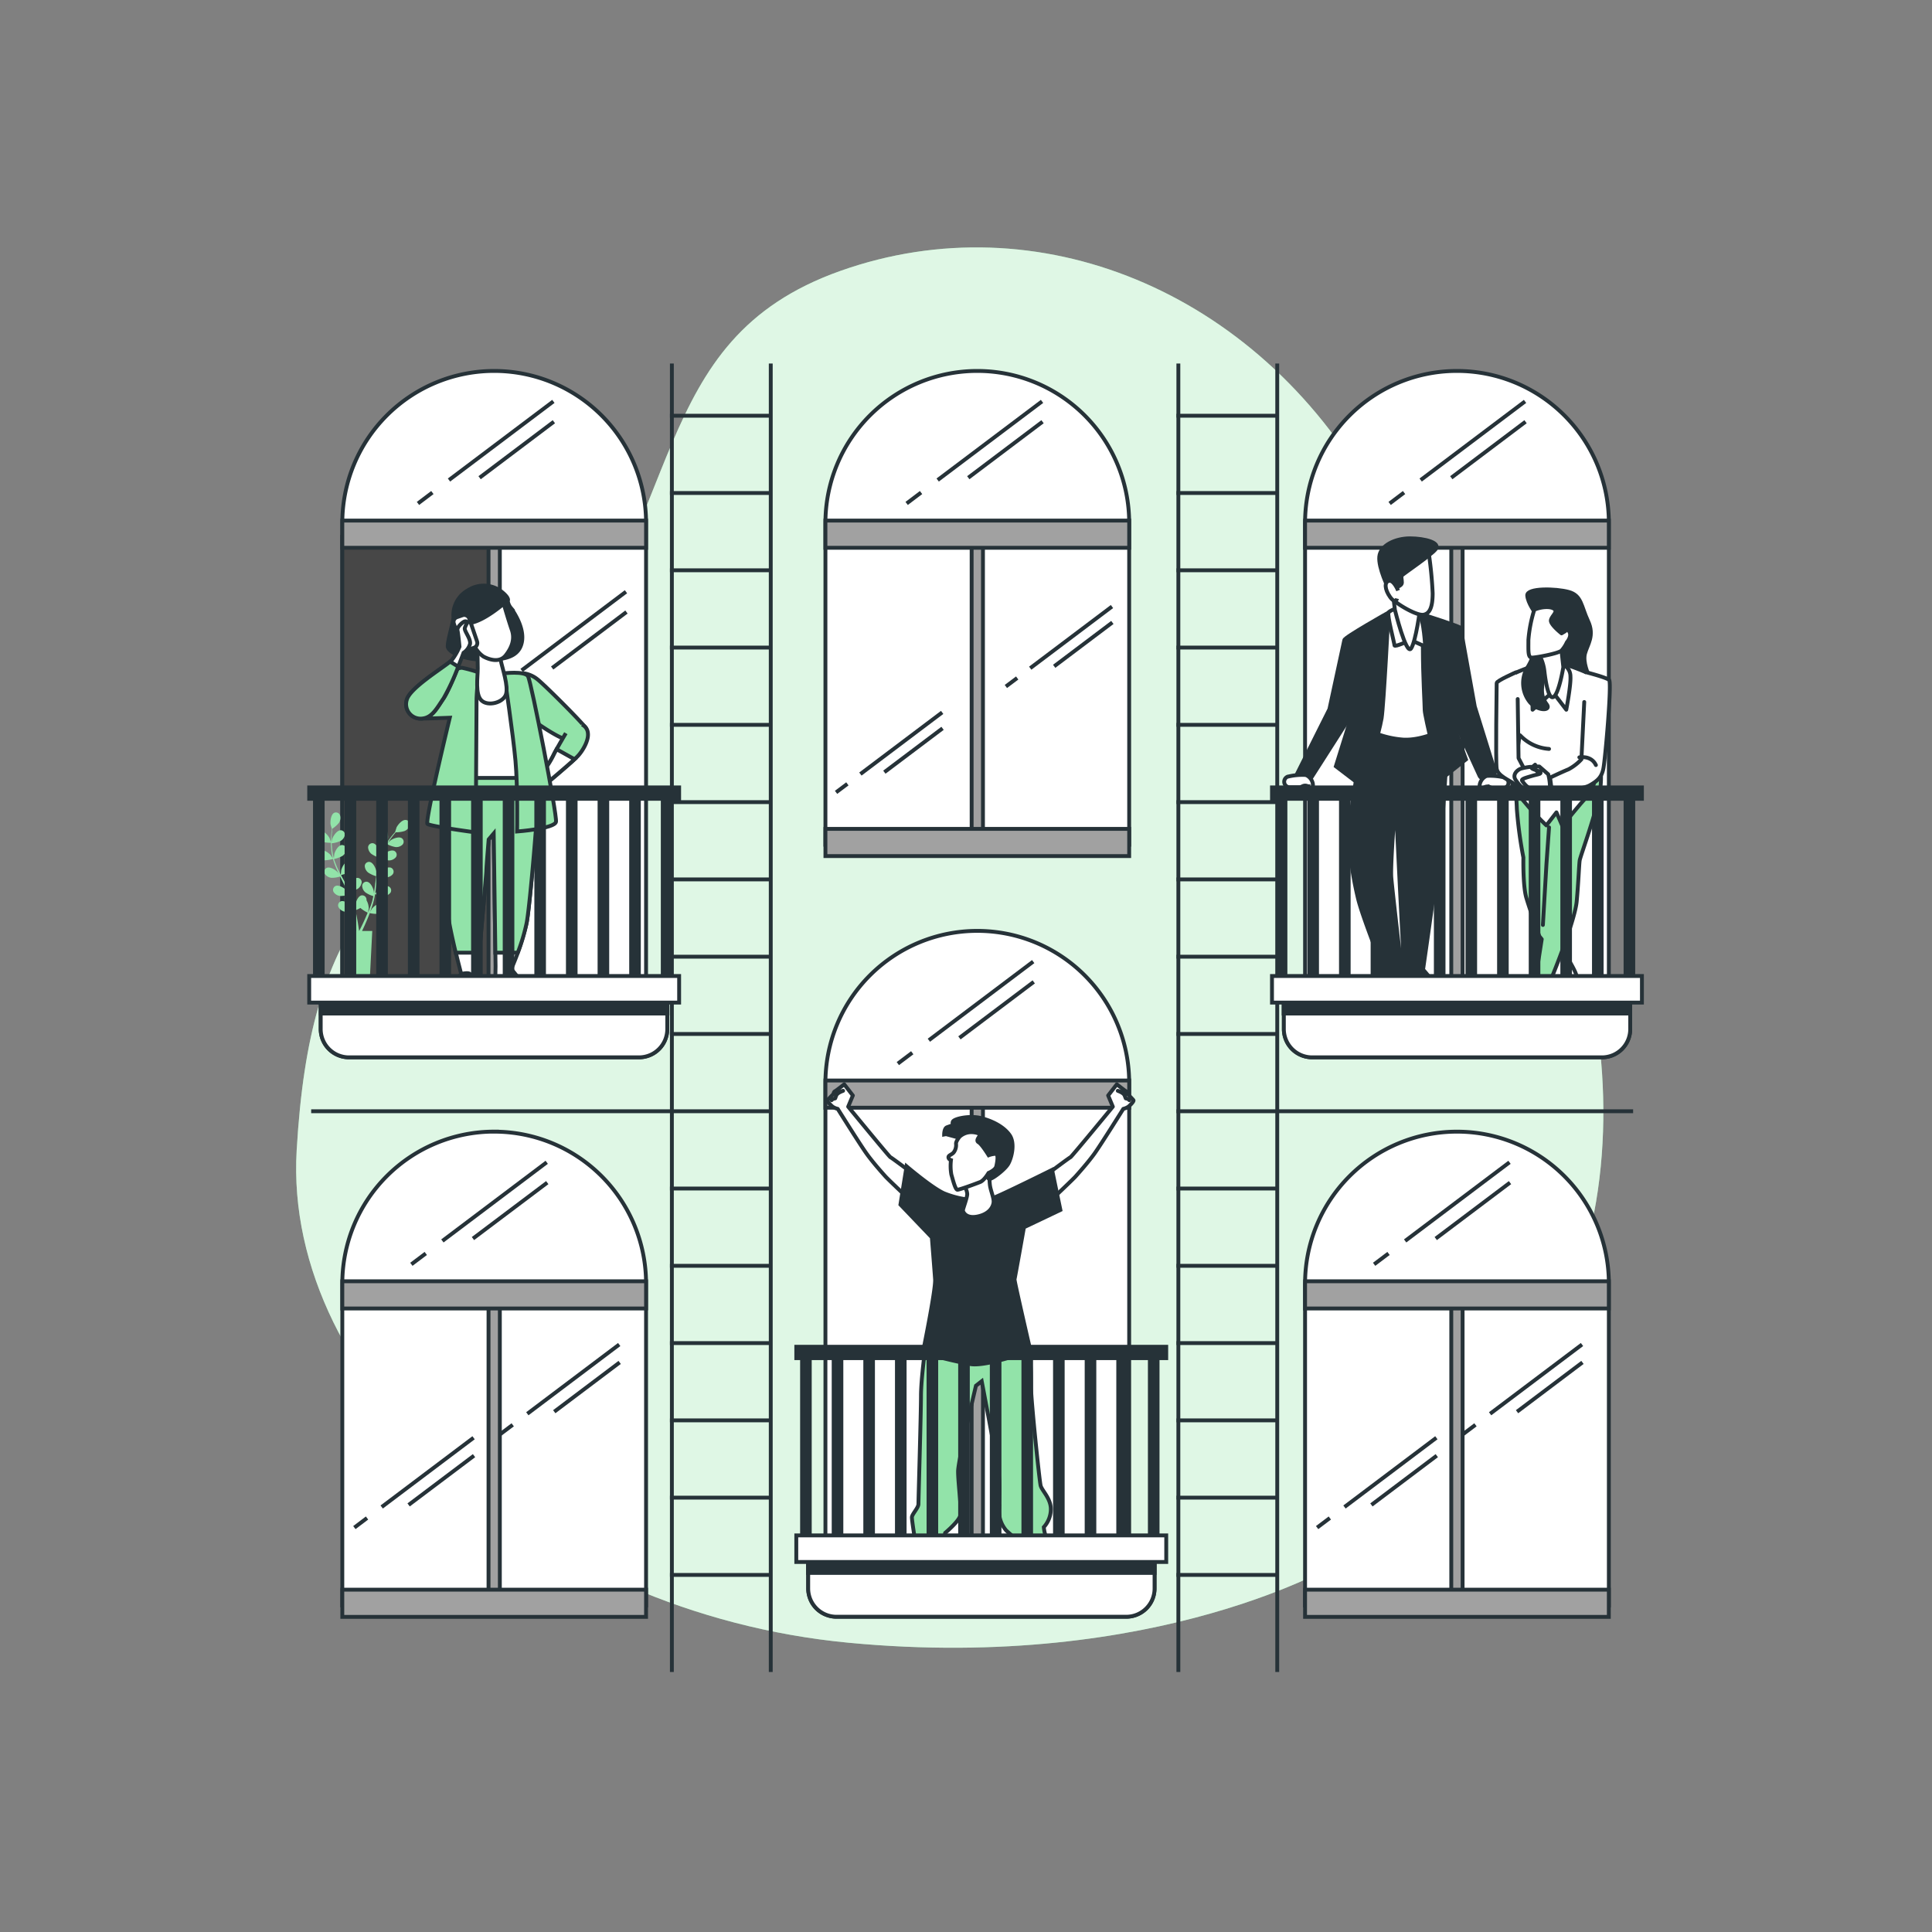 <svg xmlns="http://www.w3.org/2000/svg" viewBox="0 0 500 500"><rect x="0" y="0" width="500" height="500" fill="#808080" stroke="none"/><g id="background-simple"><path d="M346.76,404.28s57.46-31.49,66.77-96.25-29.12-128.44-58.8-180.72S268.35,52.09,217.52,70.1s-39.11,63.53-78.74,111.56-58.43,55.11-62,116,62.4,119.81,142.75,127.47S346.76,404.28,346.76,404.28Z" style="fill:#92E3A9"></path><path d="M346.76,404.28s57.46-31.49,66.77-96.25-29.12-128.44-58.8-180.72S268.35,52.09,217.52,70.1s-39.11,63.53-78.74,111.56-58.43,55.11-62,116,62.4,119.81,142.75,127.47S346.76,404.28,346.76,404.28Z" style="fill:#fff;opacity:0.7"></path></g><g id="Windows"><line x1="199.47" y1="94.08" x2="199.47" y2="432.71" style="fill:none;stroke:#263238;stroke-miterlimit:10"></line><line x1="173.88" y1="94.08" x2="173.88" y2="432.71" style="fill:none;stroke:#263238;stroke-miterlimit:10"></line><line x1="173.38" y1="107.59" x2="199.67" y2="107.59" style="fill:none;stroke:#263238;stroke-miterlimit:10"></line><line x1="173.38" y1="127.59" x2="199.67" y2="127.59" style="fill:none;stroke:#263238;stroke-miterlimit:10"></line><line x1="173.38" y1="147.59" x2="199.67" y2="147.59" style="fill:none;stroke:#263238;stroke-miterlimit:10"></line><line x1="173.38" y1="167.59" x2="199.67" y2="167.59" style="fill:none;stroke:#263238;stroke-miterlimit:10"></line><line x1="173.38" y1="187.59" x2="199.67" y2="187.59" style="fill:none;stroke:#263238;stroke-miterlimit:10"></line><line x1="173.38" y1="207.59" x2="199.67" y2="207.59" style="fill:none;stroke:#263238;stroke-miterlimit:10"></line><line x1="173.38" y1="227.59" x2="199.67" y2="227.59" style="fill:none;stroke:#263238;stroke-miterlimit:10"></line><line x1="173.38" y1="247.59" x2="199.67" y2="247.59" style="fill:none;stroke:#263238;stroke-miterlimit:10"></line><line x1="173.38" y1="267.59" x2="199.67" y2="267.59" style="fill:none;stroke:#263238;stroke-miterlimit:10"></line><line x1="80.53" y1="287.59" x2="199.67" y2="287.59" style="fill:none;stroke:#263238;stroke-miterlimit:10"></line><line x1="173.38" y1="307.59" x2="199.67" y2="307.59" style="fill:none;stroke:#263238;stroke-miterlimit:10"></line><line x1="173.38" y1="327.59" x2="199.67" y2="327.59" style="fill:none;stroke:#263238;stroke-miterlimit:10"></line><line x1="173.38" y1="347.59" x2="199.67" y2="347.59" style="fill:none;stroke:#263238;stroke-miterlimit:10"></line><line x1="173.38" y1="367.59" x2="199.67" y2="367.59" style="fill:none;stroke:#263238;stroke-miterlimit:10"></line><line x1="173.38" y1="387.59" x2="199.67" y2="387.59" style="fill:none;stroke:#263238;stroke-miterlimit:10"></line><line x1="173.38" y1="407.59" x2="199.67" y2="407.59" style="fill:none;stroke:#263238;stroke-miterlimit:10"></line><line x1="330.55" y1="94.08" x2="330.55" y2="432.71" style="fill:none;stroke:#263238;stroke-miterlimit:10"></line><line x1="304.96" y1="94.08" x2="304.96" y2="432.71" style="fill:none;stroke:#263238;stroke-miterlimit:10"></line><line x1="304.47" y1="107.59" x2="330.75" y2="107.59" style="fill:none;stroke:#263238;stroke-miterlimit:10"></line><line x1="304.47" y1="127.59" x2="330.75" y2="127.59" style="fill:none;stroke:#263238;stroke-miterlimit:10"></line><line x1="304.47" y1="147.59" x2="330.75" y2="147.59" style="fill:none;stroke:#263238;stroke-miterlimit:10"></line><line x1="304.47" y1="167.59" x2="330.75" y2="167.59" style="fill:none;stroke:#263238;stroke-miterlimit:10"></line><line x1="304.47" y1="187.59" x2="330.75" y2="187.59" style="fill:none;stroke:#263238;stroke-miterlimit:10"></line><line x1="304.47" y1="207.59" x2="330.75" y2="207.59" style="fill:none;stroke:#263238;stroke-miterlimit:10"></line><line x1="304.47" y1="227.59" x2="330.75" y2="227.59" style="fill:none;stroke:#263238;stroke-miterlimit:10"></line><line x1="304.47" y1="247.59" x2="330.75" y2="247.59" style="fill:none;stroke:#263238;stroke-miterlimit:10"></line><line x1="304.47" y1="267.59" x2="330.75" y2="267.59" style="fill:none;stroke:#263238;stroke-miterlimit:10"></line><line x1="304.47" y1="287.59" x2="422.65" y2="287.59" style="fill:none;stroke:#263238;stroke-miterlimit:10"></line><line x1="304.47" y1="307.59" x2="330.75" y2="307.59" style="fill:none;stroke:#263238;stroke-miterlimit:10"></line><line x1="304.47" y1="327.59" x2="330.75" y2="327.59" style="fill:none;stroke:#263238;stroke-miterlimit:10"></line><line x1="304.47" y1="347.59" x2="330.75" y2="347.59" style="fill:none;stroke:#263238;stroke-miterlimit:10"></line><line x1="304.47" y1="367.59" x2="330.75" y2="367.59" style="fill:none;stroke:#263238;stroke-miterlimit:10"></line><line x1="304.47" y1="387.59" x2="330.75" y2="387.59" style="fill:none;stroke:#263238;stroke-miterlimit:10"></line><line x1="304.47" y1="407.59" x2="330.75" y2="407.59" style="fill:none;stroke:#263238;stroke-miterlimit:10"></line><path d="M127.89,292.87h0a39.31,39.31,0,0,1,39.31,39.31v83.31a0,0,0,0,1,0,0H88.59a0,0,0,0,1,0,0V332.17a39.31,39.31,0,0,1,39.31-39.31Z" style="fill:#fff;stroke:#263238;stroke-miterlimit:10"></path><rect x="126.43" y="334.52" width="2.93" height="80.96" style="fill:#a1a1a1;stroke:#263238;stroke-miterlimit:10"></rect><path d="M88.59,332.17v6.46H167.2v-6.46c0-.19,0-.39,0-.58H88.6C88.6,331.78,88.59,332,88.59,332.17Z" style="fill:#a1a1a1;stroke:#263238;stroke-miterlimit:10"></path><path d="M88.59,412v6.45H167.2V412c0-.2,0-.39,0-.59H88.6C88.6,411.57,88.59,411.76,88.59,412Z" style="fill:#a1a1a1;stroke:#263238;stroke-miterlimit:10"></path><line x1="110.19" y1="324.39" x2="106.46" y2="327.2" style="fill:none;stroke:#263238;stroke-miterlimit:10"></line><line x1="141.49" y1="300.8" x2="114.49" y2="321.15" style="fill:none;stroke:#263238;stroke-miterlimit:10"></line><line x1="141.63" y1="306.06" x2="122.4" y2="320.54" style="fill:none;stroke:#263238;stroke-miterlimit:10"></line><line x1="94.99" y1="392.86" x2="91.71" y2="395.34" style="fill:none;stroke:#263238;stroke-miterlimit:10"></line><line x1="122.56" y1="372.09" x2="98.78" y2="390.01" style="fill:none;stroke:#263238;stroke-miterlimit:10"></line><line x1="122.68" y1="376.72" x2="105.75" y2="389.47" style="fill:none;stroke:#263238;stroke-miterlimit:10"></line><line x1="132.69" y1="368.74" x2="129.4" y2="371.21" style="fill:none;stroke:#263238;stroke-miterlimit:10"></line><line x1="160.25" y1="347.96" x2="136.47" y2="365.88" style="fill:none;stroke:#263238;stroke-miterlimit:10"></line><line x1="160.37" y1="352.59" x2="143.44" y2="365.35" style="fill:none;stroke:#263238;stroke-miterlimit:10"></line><path d="M377.06,292.87h0a39.31,39.31,0,0,1,39.31,39.31v83.31a0,0,0,0,1,0,0H337.75a0,0,0,0,1,0,0V332.17A39.31,39.31,0,0,1,377.06,292.87Z" style="fill:#fff;stroke:#263238;stroke-miterlimit:10"></path><rect x="375.59" y="334.52" width="2.93" height="80.96" style="fill:#a1a1a1;stroke:#263238;stroke-miterlimit:10"></rect><path d="M337.75,332.17v6.46h78.61v-6.46c0-.19,0-.39,0-.58H337.77C337.76,331.78,337.75,332,337.75,332.17Z" style="fill:#a1a1a1;stroke:#263238;stroke-miterlimit:10"></path><path d="M337.75,412v6.45h78.61V412c0-.2,0-.39,0-.59H337.77C337.76,411.57,337.75,411.76,337.75,412Z" style="fill:#a1a1a1;stroke:#263238;stroke-miterlimit:10"></path><line x1="359.35" y1="324.39" x2="355.62" y2="327.2" style="fill:none;stroke:#263238;stroke-miterlimit:10"></line><line x1="390.66" y1="300.8" x2="363.65" y2="321.15" style="fill:none;stroke:#263238;stroke-miterlimit:10"></line><line x1="390.79" y1="306.06" x2="371.57" y2="320.54" style="fill:none;stroke:#263238;stroke-miterlimit:10"></line><line x1="344.16" y1="392.86" x2="340.87" y2="395.34" style="fill:none;stroke:#263238;stroke-miterlimit:10"></line><line x1="371.73" y1="372.09" x2="347.95" y2="390.01" style="fill:none;stroke:#263238;stroke-miterlimit:10"></line><line x1="371.84" y1="376.72" x2="354.92" y2="389.47" style="fill:none;stroke:#263238;stroke-miterlimit:10"></line><line x1="381.85" y1="368.74" x2="378.57" y2="371.21" style="fill:none;stroke:#263238;stroke-miterlimit:10"></line><line x1="409.42" y1="347.96" x2="385.64" y2="365.88" style="fill:none;stroke:#263238;stroke-miterlimit:10"></line><line x1="409.54" y1="352.59" x2="392.61" y2="365.35" style="fill:none;stroke:#263238;stroke-miterlimit:10"></line><path d="M292.23,218.61H213.62v-83.3A39.31,39.31,0,0,1,252.92,96h0a39.31,39.31,0,0,1,39.31,39.31Z" style="fill:#fff;stroke:#263238;stroke-miterlimit:10"></path><rect x="251.46" y="137.65" width="2.93" height="80.96" style="fill:#a1a1a1;stroke:#263238;stroke-miterlimit:10"></rect><path d="M213.62,135.31v6.45h78.61v-6.45c0-.2,0-.39,0-.59H213.63C213.63,134.92,213.62,135.11,213.62,135.31Z" style="fill:#a1a1a1;stroke:#263238;stroke-miterlimit:10"></path><path d="M213.62,215.09v6.46h78.61v-6.46c0-.19,0-.39,0-.58H213.63C213.63,214.7,213.62,214.9,213.62,215.09Z" style="fill:#a1a1a1;stroke:#263238;stroke-miterlimit:10"></path><line x1="238.37" y1="127.47" x2="234.64" y2="130.29" style="fill:none;stroke:#263238;stroke-miterlimit:10"></line><line x1="269.68" y1="103.88" x2="242.67" y2="124.23" style="fill:none;stroke:#263238;stroke-miterlimit:10"></line><line x1="269.81" y1="109.14" x2="250.59" y2="123.63" style="fill:none;stroke:#263238;stroke-miterlimit:10"></line><line x1="263.25" y1="175.46" x2="260.32" y2="177.66" style="fill:none;stroke:#263238;stroke-miterlimit:10"></line><line x1="287.78" y1="156.97" x2="266.62" y2="172.92" style="fill:none;stroke:#263238;stroke-miterlimit:10"></line><line x1="287.88" y1="161.09" x2="272.82" y2="172.44" style="fill:none;stroke:#263238;stroke-miterlimit:10"></line><line x1="219.3" y1="202.86" x2="216.37" y2="205.06" style="fill:none;stroke:#263238;stroke-miterlimit:10"></line><line x1="243.83" y1="184.37" x2="222.67" y2="200.32" style="fill:none;stroke:#263238;stroke-miterlimit:10"></line><line x1="243.93" y1="188.49" x2="228.87" y2="199.84" style="fill:none;stroke:#263238;stroke-miterlimit:10"></line></g><g id="character-3"><path d="M377.06,96h0a39.31,39.31,0,0,1,39.31,39.31v123.2a0,0,0,0,1,0,0H337.75a0,0,0,0,1,0,0V135.31A39.31,39.31,0,0,1,377.06,96Z" style="fill:#fff;stroke:#263238;stroke-miterlimit:10"></path><rect x="375.59" y="137.65" width="2.93" height="120.85" style="fill:#a1a1a1;stroke:#263238;stroke-miterlimit:10"></rect><path d="M337.75,135.31v6.45h78.61v-6.45c0-.2,0-.39,0-.59H337.77C337.76,134.92,337.75,135.11,337.75,135.31Z" style="fill:#a1a1a1;stroke:#263238;stroke-miterlimit:10"></path><line x1="363.37" y1="127.47" x2="359.64" y2="130.29" style="fill:none;stroke:#263238;stroke-miterlimit:10"></line><line x1="394.68" y1="103.88" x2="367.67" y2="124.23" style="fill:none;stroke:#263238;stroke-miterlimit:10"></line><line x1="394.81" y1="109.14" x2="375.59" y2="123.63" style="fill:none;stroke:#263238;stroke-miterlimit:10"></line><path d="M353.38,188.56s-3.2,15.88-3.9,23.68.84,15.46,1.95,20.19,6.69,18.67,6.69,18.67-4.46,6.41-3.9,6.69,7.94,0,7.94,0,.7-5.85.56-7-2.37-20.34-2.65-23.68,1.11-20.61,1.11-20.61,2.37,51.53,2.79,51.53h8.36a5.12,5.12,0,0,0-.7-2.78,34.64,34.64,0,0,0-3.34-4.32s4.59-31.62,4.87-36.63,1.4-18.11,1.12-20.76a36.25,36.25,0,0,1-.14-5.15,51.06,51.06,0,0,0-8.22-1.12A49.22,49.22,0,0,0,353.38,188.56Z" style="fill:#263238;stroke:#263238;stroke-miterlimit:10"></path><path d="M362.11,158l-4,2-6.82,5.15,2.13,23.48a25.07,25.07,0,0,0,9.75,2.78c5.3.28,11-2.92,11-2.92l-.84-7.94,2.05-18.18S364.06,156.73,362.11,158Z" style="fill:#fff;stroke:#263238;stroke-miterlimit:10"></path><path d="M359.33,158.54s-1.21,23.89-1.77,27.37-4.73,17.83-4.73,17.83l-7.11-5.43,6-19.22s-3.8-12.75-3.8-13.45S359.33,158.54,359.33,158.54Z" style="fill:#263238;stroke:#263238;stroke-miterlimit:10"></path><path d="M368.38,159.09s-.14,1.81-.14,8.78.47,14.56.47,15.95,4,18,4,18l6.68-5.29s-4.87-13.38-5.15-14.49,4-19.16,3.71-19.57S368.38,159.09,368.38,159.09Z" style="fill:#263238;stroke:#263238;stroke-miterlimit:10"></path><path d="M362,157.28s-2.22.56-2.64,1.26,1.53,7.94,1.53,8.49,4.18-1.39,4.18-1.39l3.76,1.67s-.28-6.41-1.53-8.63S362,157.28,362,157.28Z" style="fill:#fff;stroke:#263238;stroke-miterlimit:10"></path><path d="M360.44,153.24l.56,4.6s2.92,11.84,4.18,10,2.37-10.45,2.37-10.45Z" style="fill:#fff;stroke:#263238;stroke-miterlimit:10"></path><path d="M369.77,143.21a101.81,101.81,0,0,1,1,10.31c0,3.48-.7,5.29-2.37,5.57s-6.13-2.36-7.38-3.48-2.37-6.82-1.67-9.19S366.85,139.45,369.77,143.21Z" style="fill:#fff;stroke:#263238;stroke-miterlimit:10"></path><path d="M361.14,152s1.67-.28,1.67-1.25-.28-1.4,0-1.81,7-4.88,8.64-6.69-2.79-2.93-6.55-2.93-7.66,1.81-7.94,4.74,2.37,8.22,2.37,8.22Z" style="fill:#263238;stroke:#263238;stroke-miterlimit:10"></path><path d="M361.83,152.83s-1.11-2.79-2.36-2.51-1.12,2.23.28,4.18,1.81.41,1.81.41" style="fill:#fff;stroke:#263238;stroke-miterlimit:10"></path><path d="M347.91,165.64l-3.86,17.9-8.41,16.8a1.44,1.44,0,0,0,.82,2l.77.26a1.45,1.45,0,0,0,1.62-.53l10.22-16,2.5-8.36.09-4.17" style="fill:#263238;stroke:#263238;stroke-miterlimit:10"></path><path d="M378,162.44l3.67,20.41,5.12,16.44a1.41,1.41,0,0,1-1,1.9l-1.29.32a1.42,1.42,0,0,1-1.57-.67L374.28,182l1.41-12.45" style="fill:#263238;stroke:#263238;stroke-miterlimit:10"></path><path d="M338.24,200.7a1.41,1.41,0,0,0-.61-.15,15.92,15.92,0,0,0-4.27.43l-.06,0a1.42,1.42,0,0,0,.47,2.76h2.46a1.36,1.36,0,0,0,.63-.15l.22-.1a1.47,1.47,0,0,1,1.61.14.94.94,0,0,0,.66.25C340.14,203.9,339.93,201.64,338.24,200.7Z" style="fill:#fff;stroke:#263238;stroke-miterlimit:10"></path><path d="M384.47,200.93a1.41,1.41,0,0,1,.61-.15,16.34,16.34,0,0,1,4.27.43l.06,0a1.42,1.42,0,0,1-.47,2.77h-2.46a1.36,1.36,0,0,1-.63-.15l-.22-.11a1.47,1.47,0,0,0-1.61.14,1,1,0,0,1-.66.26C382.57,204.14,382.78,201.88,384.47,200.93Z" style="fill:#fff;stroke:#263238;stroke-miterlimit:10"></path><path d="M397.39,158.71s-2-2.61-2.14-4.6,7.35-1.84,10.72-.92,3.21,3.68,5,7.51-.15,6.12-.77,8.42.92,5.51.92,5.51.31.77-.92,1.53-5.2.92-7-1.83,1.38-8,.15-9.19-4.28-5.82-3.82-6.13S397.39,158.71,397.39,158.71Z" style="fill:#263238;stroke:#263238;stroke-linecap:round;stroke-linejoin:round"></path><path d="M403.74,244.89s4.44,6.59,4.29,8-1.38,1.53-2.14,1.53-1.84,1.68-3.68,2.14-4.44,1.23-3.52-.46a55.52,55.52,0,0,0,3.22-9.8C401.91,245.35,402.52,244,403.74,244.89Z" style="fill:#fff;stroke:#263238;stroke-linecap:round;stroke-linejoin:round"></path><path d="M391.64,197.11s.77,7.66.92,12.26a109.21,109.21,0,0,0,1.69,12.55s-.15,7.35.76,10.42,3.37,9.95,3.37,9.95l.62.77-1.38,8.88-1.07,4.59v1.53H403l-1.23-5.51s5.82-14.24,6.28-19.29.61-9.5.77-10.57,3.83-10.87,5.05-17a21.49,21.49,0,0,0-.46-10.72l-21,1.07Z" style="fill:#92E3A9;stroke:#263238;stroke-linecap:round;stroke-linejoin:round"></path><path d="M398,171.88s-7,2.45-7.5,3.21,2.68,15.9,2.68,15.9l-1.86,12.52s2.3,3.06,4.59,5.66,4.29,4.44,4.29,4.44l2.61-3.37,1.53,3.53s4.59-5.82,6.58-7.81,3.54-11.14,3.54-11.14l-2.29-4.9s1.3-13.91,1.3-14.37-8.42-4-10.41-4S398,171.88,398,171.88Z" style="fill:#fff;stroke:#263238;stroke-linecap:round;stroke-linejoin:round"></path><path d="M393.42,190.32a11.35,11.35,0,0,0,7.47,3.5" style="fill:none;stroke:#263238;stroke-linecap:round;stroke-linejoin:round"></path><path d="M401.83,179.07l3.52,4.6s1.23-6.43,1.08-8.58a3.39,3.39,0,0,0-2.15-3.21c-.76-.31-4.74.3-5.51.15s-2.3,3.52-2.3,4.29.16,7.35.16,7.35Z" style="fill:#fff;stroke:#263238;stroke-linecap:round;stroke-linejoin:round"></path><path d="M396.78,169s.15,1.07-1.53,3.82a7.84,7.84,0,0,0,.76,9c2.15,2.3,5.52,2.14,4.29.46s-1.53-3.06-.92-6.43,2-6.43.77-7.81S396.78,169,396.78,169Z" style="fill:#263238;stroke:#263238;stroke-linecap:round;stroke-linejoin:round"></path><path d="M398.31,169.43a11.08,11.08,0,0,1,1.38,4.28c.3,2.61,1.07,7.66,2.45,6.59s2.45-7.66,2.45-7.66l-.61-5.51Z" style="fill:#fff;stroke:#263238;stroke-linecap:round;stroke-linejoin:round"></path><path d="M397.08,157.79a35.13,35.13,0,0,0-1.53,7.81c0,2.91-.15,4.59.92,4.59s6.89-1.07,7.66-1.84a8.35,8.35,0,0,0,1.38-2.14s1.38-1.53.61-2.76-.46-.46-1.22,0l-.77.46s-2.91-2.29-2.76-3.37,1.84-2.14.92-2.91S398.92,157,397.08,157.79Z" style="fill:#fff;stroke:#263238;stroke-linecap:round;stroke-linejoin:round"></path><path d="M410,181.68l-.73,14.83a12.43,12.43,0,0,1-3.37,2.6c-1.53.61-4.74,2.14-4.74,2.14l.46,3.53s7.65-.31,9.8-1.54,3.06-2.14,3.52-4.28,2.26-22.34,1.49-23-6-2-6-2" style="fill:#fff;stroke:#263238;stroke-linecap:round;stroke-linejoin:round"></path><path d="M408.73,196s3.07-.61,4.29,2" style="fill:none;stroke:#263238;stroke-linecap:round;stroke-linejoin:round"></path><path d="M392.34,174s-5,2.16-5,2.77-.31,20.33,0,22.17,3.13,2.89,4.66,4,3.91-2.44,3.91-2.44l1.38-2.6s-2.3,2.15-2.76,1.23S393,196.2,393,196.2l-.22-15.29" style="fill:#fff;stroke:#263238;stroke-linecap:round;stroke-linejoin:round"></path><path d="M396.07,198.46a15.21,15.21,0,0,0-2.45.46c-.92.31-2.3,1.53-1.38,2.91s2.15,2.76,3.83,2.91a5.25,5.25,0,0,0,3.37-1.38S398.22,198.46,396.07,198.46Z" style="fill:#fff;stroke:#263238;stroke-linecap:round;stroke-linejoin:round"></path><path d="M400.68,200.38l-2.3-2s-2-.15-2,.31,2.15.76,2.3,1.22-.77.46-2.3.92-2.75.77-2.45,1.23,1.38,2,2.61,2.14a29.29,29.29,0,0,0,4.59-.31A13.83,13.83,0,0,0,400.68,200.38Z" style="fill:#fff;stroke:#263238;stroke-linecap:round;stroke-linejoin:round"></path><path d="M399.3,239.38s.77-13.47.92-15.77.67-9.49.67-9.49" style="fill:#fff;stroke:#263238;stroke-linecap:round;stroke-linejoin:round"></path><line x1="331.67" y1="206.04" x2="331.67" y2="253.12" style="fill:none;stroke:#263238;stroke-miterlimit:10;stroke-width:3px"></line><line x1="339.85" y1="206.04" x2="339.85" y2="253.12" style="fill:none;stroke:#263238;stroke-miterlimit:10;stroke-width:3px"></line><line x1="348.04" y1="206.04" x2="348.04" y2="253.12" style="fill:none;stroke:#263238;stroke-miterlimit:10;stroke-width:3px"></line><line x1="356.22" y1="206.04" x2="356.22" y2="253.12" style="fill:none;stroke:#263238;stroke-miterlimit:10;stroke-width:3px"></line><line x1="364.4" y1="206.04" x2="364.4" y2="253.12" style="fill:none;stroke:#263238;stroke-miterlimit:10;stroke-width:3px"></line><line x1="372.59" y1="206.04" x2="372.59" y2="253.12" style="fill:none;stroke:#263238;stroke-miterlimit:10;stroke-width:3px"></line><line x1="380.77" y1="206.04" x2="380.77" y2="253.12" style="fill:none;stroke:#263238;stroke-miterlimit:10;stroke-width:3px"></line><line x1="388.95" y1="206.04" x2="388.95" y2="253.12" style="fill:none;stroke:#263238;stroke-miterlimit:10;stroke-width:3px"></line><line x1="397.14" y1="206.04" x2="397.14" y2="253.12" style="fill:none;stroke:#263238;stroke-miterlimit:10;stroke-width:3px"></line><line x1="405.32" y1="206.04" x2="405.32" y2="253.12" style="fill:none;stroke:#263238;stroke-miterlimit:10;stroke-width:3px"></line><line x1="413.51" y1="206.04" x2="413.51" y2="253.12" style="fill:none;stroke:#263238;stroke-miterlimit:10;stroke-width:3px"></line><line x1="421.69" y1="206.04" x2="421.69" y2="253.12" style="fill:none;stroke:#263238;stroke-miterlimit:10;stroke-width:3px"></line><path d="M332.21,256.06H421.9a0,0,0,0,1,0,0v10.26a7.32,7.32,0,0,1-7.32,7.32h-75a7.32,7.32,0,0,1-7.32-7.32V256.06A0,0,0,0,1,332.21,256.06Z" style="fill:#92E3A9;stroke:#263238;stroke-miterlimit:10"></path><path d="M332.21,256.06H421.9a0,0,0,0,1,0,0v10.26a7.32,7.32,0,0,1-7.32,7.32h-75a7.32,7.32,0,0,1-7.32-7.32V256.06A0,0,0,0,1,332.21,256.06Z" style="fill:#fff;stroke:#263238;stroke-miterlimit:10"></path><rect x="332.21" y="256.06" width="89.69" height="6.24" style="fill:#263238;stroke:#263238;stroke-miterlimit:10"></rect><rect x="329.19" y="252.59" width="95.74" height="6.88" style="fill:#fff;stroke:#263238;stroke-miterlimit:10"></rect><rect x="329.19" y="203.78" width="95.74" height="2.95" style="fill:#263238;stroke:#263238;stroke-miterlimit:10"></rect></g><g id="character-2"><path d="M292.23,403.41H213.62V280.21a39.3,39.3,0,0,1,39.3-39.3h0a39.3,39.3,0,0,1,39.31,39.3Z" style="fill:#fff;stroke:#263238;stroke-miterlimit:10"></path><line x1="236.09" y1="272.45" x2="232.36" y2="275.26" style="fill:none;stroke:#263238;stroke-miterlimit:10"></line><line x1="267.39" y1="248.86" x2="240.39" y2="269.21" style="fill:none;stroke:#263238;stroke-miterlimit:10"></line><line x1="267.53" y1="254.11" x2="248.3" y2="268.6" style="fill:none;stroke:#263238;stroke-miterlimit:10"></line><rect x="251.46" y="282.56" width="2.93" height="120.85" style="fill:#a1a1a1;stroke:#263238;stroke-miterlimit:10"></rect><path d="M213.62,280.21v6.46h78.61v-6.46c0-.19,0-.39,0-.58H213.63C213.63,279.82,213.62,280,213.62,280.21Z" style="fill:#a1a1a1;stroke:#263238;stroke-miterlimit:10"></path><path d="M271.9,303.23s4.86-3.64,5.14-3.74S288,286.41,288,286.41l-1.21-2.9,2.24-2.89s1.87,1.49,2.34,1.77a.64.64,0,0,1,.37.66s1.4,1.4,1.59,1.68-.84,1.31-1.31,1.68a4,4,0,0,1-1.31.56s-5.79,9.25-7.47,11.59-4.21,5.14-4.86,5.88-5.42,5.24-5.42,5.24Z" style="fill:#fff;stroke:#263238;stroke-linecap:round;stroke-linejoin:round"></path><path d="M291.71,283.05l-2.43-.75s1.49.47,1.77,1.21l.29.75s.74.1.93.47" style="fill:none;stroke:#263238;stroke-linecap:round;stroke-linejoin:round"></path><path d="M235.58,303.23s-4.86-3.64-5.14-3.74-10.93-13.08-10.93-13.08l1.21-2.9-2.24-2.89s-1.87,1.49-2.34,1.77a.62.62,0,0,0-.37.66s-1.4,1.4-1.59,1.68.84,1.31,1.31,1.68a3.9,3.9,0,0,0,1.31.56s5.79,9.25,7.47,11.59,4.2,5.14,4.86,5.88,5.42,5.24,5.42,5.24Z" style="fill:#fff;stroke:#263238;stroke-linecap:round;stroke-linejoin:round"></path><path d="M215.77,283.05l2.43-.75s-1.5.47-1.78,1.21l-.28.75s-.75.1-.93.47" style="fill:none;stroke:#263238;stroke-linecap:round;stroke-linejoin:round"></path><path d="M239.51,348.49s-1.16,8.44-1.16,12.75-.66,27-.66,28S236,391.88,236,392.7s.83,6,.83,6l7.29.16.49-2.15s3.81-3.15,4-4.8-.66-8.28-.66-11.1,4.63-22.19,4.63-22.19l1.49-1.16s3.81,20,4.31,23.35.16,6.79.16,9.77a7.86,7.86,0,0,0,1.83,5.47c.66.66,3.21,2.81,3.21,2.81l7.29-.16a2,2,0,0,0-.24-1.16,9.67,9.67,0,0,1-.49-2.32,7,7,0,0,0,1.82-4.64c0-2.81-2.32-4.8-2.65-6.13s-2.49-22.35-2.49-25.5,0-7.45-.82-9.94-4.48-2.48-4.48-2.48h-20A2.23,2.23,0,0,0,239.51,348.49Z" style="fill:#92E3A9;stroke:#263238;stroke-miterlimit:10"></path><path d="M251.25,310.52a24.15,24.15,0,0,1-6.91-1.68c-3.18-1.41-9.72-7-9.72-7l-1.59,9.9,8.13,8.5s.65,8.13.84,10.84-3.18,19.06-3.18,19.06,8.23,2.25,12.43,2.9,15.42-3.46,15.42-3.46-4.21-18.22-4.11-18.5S265,317.62,265,317.62l9.43-4.49-2.15-10.37s-13.36,6.64-15.13,7.2A28.47,28.47,0,0,1,251.25,310.52Z" style="fill:#263238;stroke:#263238;stroke-miterlimit:10"></path><path d="M249.66,307.15a3.84,3.84,0,0,1,.66,1.87c0,.94-1.12,3.83-1.12,4.21s.74,2.24,3.83,1.59,4-2.53,4.11-3.65-.75-3-.94-4.39-.18-4.39-.18-4.39-2.15,2.33-2.62,2.8A29.65,29.65,0,0,1,249.66,307.15Z" style="fill:#fff;stroke:#263238;stroke-miterlimit:10"></path><path d="M248.91,294.63l-3.08-.84,1.87-.84-3.36.66s0-1.59.74-1.87,2.15-.75,2.15-.75-.93.19-.65-.66,4.39-1.68,7.19-1,5.89,2.15,7.48,4.39.47,6.17-.38,7.57S257,305,256.2,305.1s-.65-1.31-.65-2.06.56-2.05.47-2.52A24.17,24.17,0,0,0,253.4,297c-.84-1-1.12-1.12-1.21-1.87a9.24,9.24,0,0,1-.1-1S249.48,293.23,248.91,294.63Z" style="fill:#263238;stroke:#263238;stroke-miterlimit:10"></path><path d="M248.35,294.17s-1,1.21-.93,1.86a3.12,3.12,0,0,1-.56,2.15c-.47.66-1.4.75-1.4,1.31s.65.75.65.75a12.69,12.69,0,0,0,.1,3.74c.37,1.21,1,3.92,1.58,3.92s4.86-1.59,5.89-2,2.15-2.34,2.15-2.34,1.77-.74,2-1.68.66-3.27-.18-3.27a5.74,5.74,0,0,0-1.78.37s-1.77-2.89-2.61-3.36.28-1.49.37-1.87-1.21-.75-2.24-.75A4.49,4.49,0,0,0,248.35,294.17Z" style="fill:#fff;stroke:#263238;stroke-miterlimit:10"></path><path d="M236.86,398.67a6.57,6.57,0,0,1-1.7,2.62c-1.13.93-2.68,1.65-2.68,2.06v.82h11.41s.31-.31.41-1.54a30.61,30.61,0,0,0-.15-3.8Z" style="fill:#fff;stroke:#263238;stroke-miterlimit:10"></path><path d="M270.88,398.67a6.57,6.57,0,0,0,1.7,2.62c1.13.93,2.67,1.65,2.67,2.06v.82h-11.4s-.31-.31-.41-1.54a28.69,28.69,0,0,1,.15-3.8Z" style="fill:#fff;stroke:#263238;stroke-miterlimit:10"></path><line x1="208.57" y1="350.8" x2="208.57" y2="397.89" style="fill:none;stroke:#263238;stroke-miterlimit:10;stroke-width:3px"></line><line x1="216.75" y1="350.8" x2="216.75" y2="397.89" style="fill:none;stroke:#263238;stroke-miterlimit:10;stroke-width:3px"></line><line x1="224.93" y1="350.8" x2="224.93" y2="397.89" style="fill:none;stroke:#263238;stroke-miterlimit:10;stroke-width:3px"></line><line x1="233.12" y1="350.8" x2="233.12" y2="397.89" style="fill:none;stroke:#263238;stroke-miterlimit:10;stroke-width:3px"></line><line x1="241.3" y1="350.8" x2="241.3" y2="397.89" style="fill:none;stroke:#263238;stroke-miterlimit:10;stroke-width:3px"></line><line x1="249.48" y1="350.8" x2="249.48" y2="397.89" style="fill:none;stroke:#263238;stroke-miterlimit:10;stroke-width:3px"></line><line x1="257.67" y1="350.8" x2="257.67" y2="397.89" style="fill:none;stroke:#263238;stroke-miterlimit:10;stroke-width:3px"></line><line x1="265.85" y1="350.8" x2="265.85" y2="397.89" style="fill:none;stroke:#263238;stroke-miterlimit:10;stroke-width:3px"></line><line x1="274.03" y1="350.8" x2="274.03" y2="397.89" style="fill:none;stroke:#263238;stroke-miterlimit:10;stroke-width:3px"></line><line x1="282.22" y1="350.8" x2="282.22" y2="397.89" style="fill:none;stroke:#263238;stroke-miterlimit:10;stroke-width:3px"></line><line x1="290.4" y1="350.8" x2="290.4" y2="397.89" style="fill:none;stroke:#263238;stroke-miterlimit:10;stroke-width:3px"></line><line x1="298.58" y1="350.8" x2="298.58" y2="397.89" style="fill:none;stroke:#263238;stroke-miterlimit:10;stroke-width:3px"></line><path d="M209.11,400.83H298.8a0,0,0,0,1,0,0v10.26a7.32,7.32,0,0,1-7.32,7.32h-75a7.32,7.32,0,0,1-7.32-7.32V400.83A0,0,0,0,1,209.11,400.83Z" style="fill:#92E3A9;stroke:#263238;stroke-miterlimit:10"></path><path d="M209.11,400.83H298.8a0,0,0,0,1,0,0v10.26a7.32,7.32,0,0,1-7.32,7.32h-75a7.32,7.32,0,0,1-7.32-7.32V400.83A0,0,0,0,1,209.11,400.83Z" style="fill:#fff;stroke:#263238;stroke-miterlimit:10"></path><rect x="209.11" y="400.83" width="89.69" height="6.24" style="fill:#263238;stroke:#263238;stroke-miterlimit:10"></rect><rect x="206.08" y="397.36" width="95.74" height="6.88" style="fill:#fff;stroke:#263238;stroke-miterlimit:10"></rect><rect x="206.08" y="348.54" width="95.74" height="2.95" style="fill:#263238;stroke:#263238;stroke-miterlimit:10"></rect></g><g id="character-1"><path d="M127.89,96h0a39.31,39.31,0,0,1,39.31,39.31v123.2a0,0,0,0,1,0,0H88.59a0,0,0,0,1,0,0V135.31A39.31,39.31,0,0,1,127.89,96Z" style="fill:#fff;stroke:#263238;stroke-miterlimit:10"></path><rect x="88.59" y="138.92" width="39.39" height="119.59" style="fill:#474747;stroke:#263238;stroke-miterlimit:10"></rect><rect x="126.43" y="137.65" width="2.93" height="120.85" style="fill:#a1a1a1;stroke:#263238;stroke-miterlimit:10"></rect><path d="M88.59,135.31v6.45H167.2v-6.45c0-.2,0-.39,0-.59H88.6C88.6,134.92,88.59,135.11,88.59,135.31Z" style="fill:#a1a1a1;stroke:#263238;stroke-miterlimit:10"></path><line x1="111.9" y1="127.47" x2="108.17" y2="130.29" style="fill:none;stroke:#263238;stroke-miterlimit:10"></line><line x1="143.21" y1="103.88" x2="116.2" y2="124.23" style="fill:none;stroke:#263238;stroke-miterlimit:10"></line><line x1="143.34" y1="109.14" x2="124.12" y2="123.63" style="fill:none;stroke:#263238;stroke-miterlimit:10"></line><line x1="130.69" y1="176.73" x2="126.96" y2="179.54" style="fill:none;stroke:#263238;stroke-miterlimit:10"></line><line x1="162" y1="153.14" x2="134.99" y2="173.49" style="fill:none;stroke:#263238;stroke-miterlimit:10"></line><line x1="162.13" y1="158.39" x2="142.9" y2="172.88" style="fill:none;stroke:#263238;stroke-miterlimit:10"></line><path d="M131.41,155.5s.52-.52-1.16-2a7.5,7.5,0,0,0-9.13-.73,7.33,7.33,0,0,0-3.77,7c0,1.16-1.47,5.67-1.47,7.45s5,3.46,8.39,3.46,8.92.42,10.49-3.46-1.68-8.7-2.52-9.86A3.65,3.65,0,0,1,131.41,155.5Z" style="fill:#263238;stroke:#263238;stroke-miterlimit:10"></path><path d="M135.33,174.22a7.33,7.33,0,0,1,3.73,1.56c1.91,1.48,12.49,12.06,12.67,12.84s-2.95,2.95-4.95,2.78-7.8-4.25-7.8-4.25" style="fill:#92E3A9;stroke:#263238;stroke-miterlimit:10"></path><path d="M146.44,189.75s-2.29,3.84-3.13,5.55c-2,4.08-3.55,4.86-3.55,4.86s-1.56-.26-1.83-.35-.78.61-1.3,1-2.51,3-1.73,3.3,2.69-1,2.69-1h1.65a7,7,0,0,0,2.6-.69s6.42-5.38,7.72-6.77,2.78-4,2.6-5.81a2.71,2.71,0,0,0-1.56-2.34" style="fill:#92E3A9;stroke:#263238;stroke-miterlimit:10"></path><path d="M144.05,193.9c-.29.53-.55,1-.74,1.4-2,4.08-3.55,4.86-3.55,4.86s-1.56-.26-1.83-.35-.78.61-1.3,1-2.51,3-1.73,3.3,2.69-1,2.69-1h1.65a7,7,0,0,0,2.6-.69s4.67-3.91,6.85-5.93Z" style="fill:#fff;stroke:#263238;stroke-miterlimit:10"></path><path d="M115.94,199.18s-.59,12.34-.83,17a153,153,0,0,0,.83,20.64c.71,5.1,3.44,15.3,3.44,15.3s-5,4.75-5.1,5.1-.48.71.24.83,9,0,9,0,1.07-.35.71-2.61a41.64,41.64,0,0,1-.35-6.17c0-1.42,2-23,2-23.95s.6-8.07.6-8.07l1.3-1.54.47,34.4-.11,5.81s-.12,1.66.59,1.78h8.54s0-1.55-.71-2a62,62,0,0,1-4.27-4.86,66.73,66.73,0,0,0,4-12c.95-5.1,3-30.72,3-33.57s.07-3.88.07-3.88l-.67-2.52Z" style="fill:#fff;stroke:#263238;stroke-miterlimit:10"></path><path d="M123.53,258s1.07-.35.71-2.61c-.08-.54-.15-1.1-.2-1.66h-1.7a4.06,4.06,0,0,0-.71-1.66c-.47-.47-2.25,0-2.25,0s-5,4.75-5.1,5.1-.48.71.24.83S123.53,258,123.53,258Z" style="fill:#fff;stroke:#263238;stroke-miterlimit:10"></path><path d="M136.58,255.64a49.94,49.94,0,0,1-3.88-4.38,3.42,3.42,0,0,0-2.76,2.48H128.2l0,2.14s-.12,1.66.59,1.78h8.54S137.29,256.11,136.58,255.64Z" style="fill:#fff;stroke:#263238;stroke-miterlimit:10"></path><path d="M139.38,201.35l-.67-2.52-22.77.35s-.59,12.34-.83,17a153,153,0,0,0,.83,20.64c.36,2.6,1.24,6.51,2,9.73h6.11c.5-6.17,1.82-20.47,1.82-21.23,0-.95.6-8.07.6-8.07l1.3-1.54.43,30.84H134a49.6,49.6,0,0,0,2.3-7.71c.95-5.1,3-30.72,3-33.57S139.38,201.35,139.38,201.35Z" style="fill:#92E3A9;stroke:#263238;stroke-miterlimit:10"></path><path d="M126,174.49s-3.88-.84-4.62-.84-2.41-.42-2.93,1.68-2.52,26-2.52,26h23.5s-1.37-17.63-2.73-21.51-3.88-4.93-5.45-5.14-4.83-.21-4.83-.21Z" style="fill:#fff;stroke:#263238;stroke-miterlimit:10"></path><path d="M123.85,174a37.11,37.11,0,0,0-4.19-1.16c-1.37-.21-4.83,2.21-6.09,3.57s-7.24,5.45-7.24,6.92,1.68,2.63,3.15,2.63,6.92-.21,6.92-.21-6.5,26.85-5.77,27.48,12.49,2.2,12.49,2.2.21-33,.21-34.41S123.85,174,123.85,174Z" style="fill:#92E3A9;stroke:#263238;stroke-miterlimit:10"></path><path d="M130.57,175.12s2.2,14.79,2.83,21.72.42,18.35.42,18.35,9.75-.73,10.07-2.51-6.4-36.2-7.24-37.66-6.5-.74-6.5-.74Z" style="fill:#92E3A9;stroke:#263238;stroke-miterlimit:10"></path><path d="M123.54,167.25s.1,3.57.1,5.77-.73,6.72,1,8.29,5.56.52,6.29-1.57-.94-6.82-1.36-8.92L129,168.2Z" style="fill:#fff;stroke:#263238;stroke-miterlimit:10"></path><path d="M130.36,156.24s-5.14,4.51-8.82,5l.32,2s-1.47-1-1.47.31a4.57,4.57,0,0,0,1.26,3,2.41,2.41,0,0,0,.94.21,7.18,7.18,0,0,0,2.52,3.15c1.57.84,4.2,1.68,5.77-.31s2.41-4.2,1.57-6.61S130.36,156.24,130.36,156.24Z" style="fill:#fff;stroke:#263238;stroke-miterlimit:10"></path><rect x="118.35" y="159.23" width="4.2" height="8.92" rx="1.3" transform="translate(-46.38 47.63) rotate(-18.83)" style="fill:#fff;stroke:#263238;stroke-miterlimit:10"></rect><path d="M118.92,167.36s-.31-3.36-.52-4.2,1.26-2.1,1.78-2.31a.72.72,0,0,1,.84.21,5.84,5.84,0,0,0-.73,1.47c-.21.74,1.57,2.73,1.36,4.09a4,4,0,0,1-1.68,2.31s-3.36,9.13-5.14,11.75-2.94,4.93-5.35,5.25a3.74,3.74,0,0,1-4.2-4.83c.84-3.25,10.49-8.92,11.65-10.28A14.92,14.92,0,0,0,118.92,167.36Z" style="fill:#fff;stroke:#263238;stroke-miterlimit:10"></path><path d="M116.49,171.23c-2.22,1.85-10.43,6.88-11.21,9.87a3.74,3.74,0,0,0,4.2,4.83c2.41-.32,3.57-2.63,5.35-5.25a55.58,55.58,0,0,0,3.76-8.16Z" style="fill:#92E3A9;stroke:#263238;stroke-miterlimit:10"></path><path d="M83.36,217.84a8.21,8.21,0,0,0,2.33.26s-.35-1.09-.38-1.15c-.37-.76-1.51-2-2.45-1.89a1.11,1.11,0,0,0-.89,1.4A2.31,2.31,0,0,0,83.36,217.84Z" style="fill:#92E3A9"></path><path d="M100.09,218.2s.3-1.1.31-1.17c.12-.83-.15-2.51-1-2.92a1.12,1.12,0,0,0-1.52.67,2.33,2.33,0,0,0,.41,1.92A7.93,7.93,0,0,0,100.09,218.2Z" style="fill:#92E3A9"></path><path d="M105,212.21c-.93-.1-2,1.18-2.39,1.95,0,.07-.37,1.16-.35,1.16h0l-.57.66c-.37.45-.78,1-1.18,1.55a18.45,18.45,0,0,0-1.23,2,14.15,14.15,0,0,0-1,2.36v0c0-.28,0-1,0-1.11-.1-.83-.8-2.38-1.73-2.55a1.12,1.12,0,0,0-1.29,1.05,2.34,2.34,0,0,0,.9,1.74,8.12,8.12,0,0,0,2.11,1,20.21,20.21,0,0,0-.62,2.55c-.09.51-.16,1-.23,1.53,0-.24,0-.45,0-.48-.11-.83-.81-2.38-1.74-2.55a1.11,1.11,0,0,0-1.28,1,2.3,2.3,0,0,0,.89,1.75,7.41,7.41,0,0,0,2.05.94c0,.2-.05.4-.07.59-.12,1-.23,1.89-.36,2.82,0,.32-.11.64-.16,1,0-.21,0-.39,0-.42-.11-.83-.81-2.38-1.74-2.55a1.1,1.1,0,0,0-1.28,1.05,2.3,2.3,0,0,0,.89,1.74,7.06,7.06,0,0,0,2,.93c-.07.32-.14.65-.22,1s-.1.42-.17.63-.14.41-.2.62c-.15.39-.29.79-.44,1.16s-.2.51-.3.76c0-.32.14-.95.14-1a4.39,4.39,0,0,0-.58-2.1,1,1,0,0,0,0-.25,1.12,1.12,0,0,0-1.36-1c-.91.25-1.49,1.85-1.53,2.69,0,0,0,.59,0,.93,0-.2-.08-.39-.13-.6-.1-.4-.21-.8-.32-1.23-.06-.2-.12-.41-.19-.62s-.14-.42-.22-.64q-.27-.73-.6-1.47a7.07,7.07,0,0,0,2.1-.79,2.34,2.34,0,0,0,1-1.67,1.11,1.11,0,0,0-1.2-1.14c-.94.1-1.75,1.59-1.92,2.42,0,0-.07.65-.09,1-.14-.29-.27-.58-.42-.87-.41-.85-.86-1.69-1.31-2.53-.14-.25-.27-.51-.4-.77a7.56,7.56,0,0,0,2.17-.81,2.33,2.33,0,0,0,1-1.67,1.12,1.12,0,0,0-1.21-1.14c-.93.1-1.75,1.59-1.92,2.42,0,.06-.09.93-.1,1.15-.29-.57-.58-1.13-.84-1.71a19.28,19.28,0,0,1-.92-2.37,7.86,7.86,0,0,0,2.19-.81,2.31,2.31,0,0,0,1-1.67,1.11,1.11,0,0,0-1.2-1.14c-.94.1-1.75,1.59-1.92,2.41,0,.06-.07.72-.1,1h0a14.57,14.57,0,0,1-.48-2.51c0-.47-.08-.92-.09-1.36a7.59,7.59,0,0,0,2.21-.56,2.27,2.27,0,0,0,1.2-1.55,1.11,1.11,0,0,0-1.07-1.26c-.94,0-1.91,1.39-2.17,2.19,0,0-.11.5-.17.84,0-.2,0-.41,0-.6,0-.71,0-1.36.09-1.94,0-.33.06-.62.09-.9a7.71,7.71,0,0,0,1.7-1.51A2.37,2.37,0,0,0,88,211a1.12,1.12,0,0,0-1.54-.63c-.83.44-1,2.12-.92,2.95,0,.07.33,1.17.35,1.16h0c0,.27-.07.55-.1.87-.06.57-.12,1.23-.14,1.94a18.28,18.28,0,0,0,.06,2.31,14,14,0,0,0,.43,2.55v0c-.15-.23-.59-.87-.63-.91-.55-.64-2-1.55-2.85-1.18a1.12,1.12,0,0,0-.5,1.59,2.34,2.34,0,0,0,1.71,1,8.06,8.06,0,0,0,2.3-.36,20.37,20.37,0,0,0,.89,2.47c.2.47.42.94.65,1.41l-.28-.4c-.55-.64-2-1.54-2.85-1.17a1.11,1.11,0,0,0-.5,1.58,2.34,2.34,0,0,0,1.71,1,7,7,0,0,0,2.23-.34l.27.53c.42.86.85,1.7,1.25,2.55.14.29.27.59.4.89l-.24-.34c-.55-.64-2-1.54-2.86-1.18a1.12,1.12,0,0,0-.49,1.59,2.32,2.32,0,0,0,1.71,1,7.07,7.07,0,0,0,2.17-.33c.12.31.24.62.34.93a6.4,6.4,0,0,1,.2.62l.18.62c.1.41.2.82.28,1.22s.12.53.17.8c-.14-.3-.41-.88-.44-.92-.45-.71-1.73-1.83-2.65-1.59a1.11,1.11,0,0,0-.73,1.49,2.38,2.38,0,0,0,1.55,1.21,7.87,7.87,0,0,0,2.31,0c.09.44.17.86.24,1.27.24,1.4.4,2.57.49,3.39,0,.15,0,.28,0,.4H89.44L90.31,258h5.16l.87-17.07H93.7l.06-.12c.36-.75.86-1.84,1.41-3.17.17-.42.35-.87.52-1.33a8,8,0,0,0,2.3.18,2.31,2.31,0,0,0,1.63-1.1A1.12,1.12,0,0,0,99,233.8c-.89-.3-2.26.72-2.76,1.4,0,0-.3.5-.46.8l.21-.57c.14-.39.27-.78.41-1.2.07-.21.13-.41.19-.62s.11-.44.17-.66c.12-.51.22-1,.31-1.56a6.94,6.94,0,0,0,2.18.5,2.32,2.32,0,0,0,1.78-.83,1.11,1.11,0,0,0-.38-1.61c-.83-.44-2.34.36-2.93,1,0,0-.42.52-.62.78,0-.32.1-.64.14-1,.11-.93.2-1.88.3-2.83q0-.44.09-.87a7.54,7.54,0,0,0,2.26.53,2.3,2.3,0,0,0,1.77-.83,1.12,1.12,0,0,0-.37-1.62c-.84-.43-2.34.37-2.94,1,0,.05-.59.73-.72.91.07-.64.14-1.27.24-1.89a19.61,19.61,0,0,1,.54-2.49,7.93,7.93,0,0,0,2.27.54,2.35,2.35,0,0,0,1.78-.84,1.11,1.11,0,0,0-.37-1.61c-.84-.43-2.34.36-2.94.95,0,0-.45.56-.65.82l0,0a13.57,13.57,0,0,1,1-2.36c.22-.42.45-.81.68-1.18a7.29,7.29,0,0,0,2.15.75,2.27,2.27,0,0,0,1.85-.63,1.11,1.11,0,0,0-.19-1.65c-.78-.52-2.36.11-3,.63,0,0-.37.36-.61.61l.32-.5c.4-.6.79-1.12,1.15-1.57.2-.26.39-.49.57-.7a7.72,7.72,0,0,0,2.25-.32,2.35,2.35,0,0,0,1.36-1.42A1.11,1.11,0,0,0,105,212.21ZM94.65,237.38c-.56,1.3-1.08,2.36-1.46,3.1-.07.15-.14.28-.21.4h-.06q0-.21-.06-.48c-.12-.83-.3-2-.57-3.42-.09-.44-.19-.91-.3-1.4a12.7,12.7,0,0,0,1.28-.6,8.48,8.48,0,0,0,1.88,1.21C95,236.6,94.82,237,94.65,237.38Z" style="fill:#92E3A9"></path><line x1="82.51" y1="206.04" x2="82.51" y2="253.12" style="fill:none;stroke:#263238;stroke-miterlimit:10;stroke-width:3px"></line><line x1="90.69" y1="206.04" x2="90.69" y2="253.12" style="fill:none;stroke:#263238;stroke-miterlimit:10;stroke-width:3px"></line><line x1="98.87" y1="206.04" x2="98.87" y2="253.12" style="fill:none;stroke:#263238;stroke-miterlimit:10;stroke-width:3px"></line><line x1="107.06" y1="206.04" x2="107.06" y2="253.12" style="fill:none;stroke:#263238;stroke-miterlimit:10;stroke-width:3px"></line><line x1="115.24" y1="206.04" x2="115.24" y2="253.12" style="fill:none;stroke:#263238;stroke-miterlimit:10;stroke-width:3px"></line><line x1="123.42" y1="206.04" x2="123.42" y2="253.12" style="fill:none;stroke:#263238;stroke-miterlimit:10;stroke-width:3px"></line><line x1="131.61" y1="206.04" x2="131.61" y2="253.12" style="fill:none;stroke:#263238;stroke-miterlimit:10;stroke-width:3px"></line><line x1="139.79" y1="206.04" x2="139.79" y2="253.12" style="fill:none;stroke:#263238;stroke-miterlimit:10;stroke-width:3px"></line><line x1="147.97" y1="206.04" x2="147.97" y2="253.12" style="fill:none;stroke:#263238;stroke-miterlimit:10;stroke-width:3px"></line><line x1="156.16" y1="206.04" x2="156.16" y2="253.12" style="fill:none;stroke:#263238;stroke-miterlimit:10;stroke-width:3px"></line><line x1="164.34" y1="206.04" x2="164.34" y2="253.12" style="fill:none;stroke:#263238;stroke-miterlimit:10;stroke-width:3px"></line><line x1="172.52" y1="206.04" x2="172.52" y2="253.12" style="fill:none;stroke:#263238;stroke-miterlimit:10;stroke-width:3px"></line><path d="M83,256.06h89.69a0,0,0,0,1,0,0v10.26a7.32,7.32,0,0,1-7.32,7.32h-75A7.32,7.32,0,0,1,83,266.33V256.06A0,0,0,0,1,83,256.06Z" style="fill:#92E3A9;stroke:#263238;stroke-miterlimit:10"></path><path d="M83,256.06h89.69a0,0,0,0,1,0,0v10.26a7.32,7.32,0,0,1-7.32,7.32h-75A7.32,7.32,0,0,1,83,266.33V256.06A0,0,0,0,1,83,256.06Z" style="fill:#fff;stroke:#263238;stroke-miterlimit:10"></path><rect x="83.05" y="256.06" width="89.69" height="6.24" style="fill:#263238;stroke:#263238;stroke-miterlimit:10"></rect><rect x="80.02" y="252.59" width="95.74" height="6.88" style="fill:#fff;stroke:#263238;stroke-miterlimit:10"></rect><rect x="80.02" y="203.78" width="95.74" height="2.95" style="fill:#263238;stroke:#263238;stroke-miterlimit:10"></rect></g></svg>